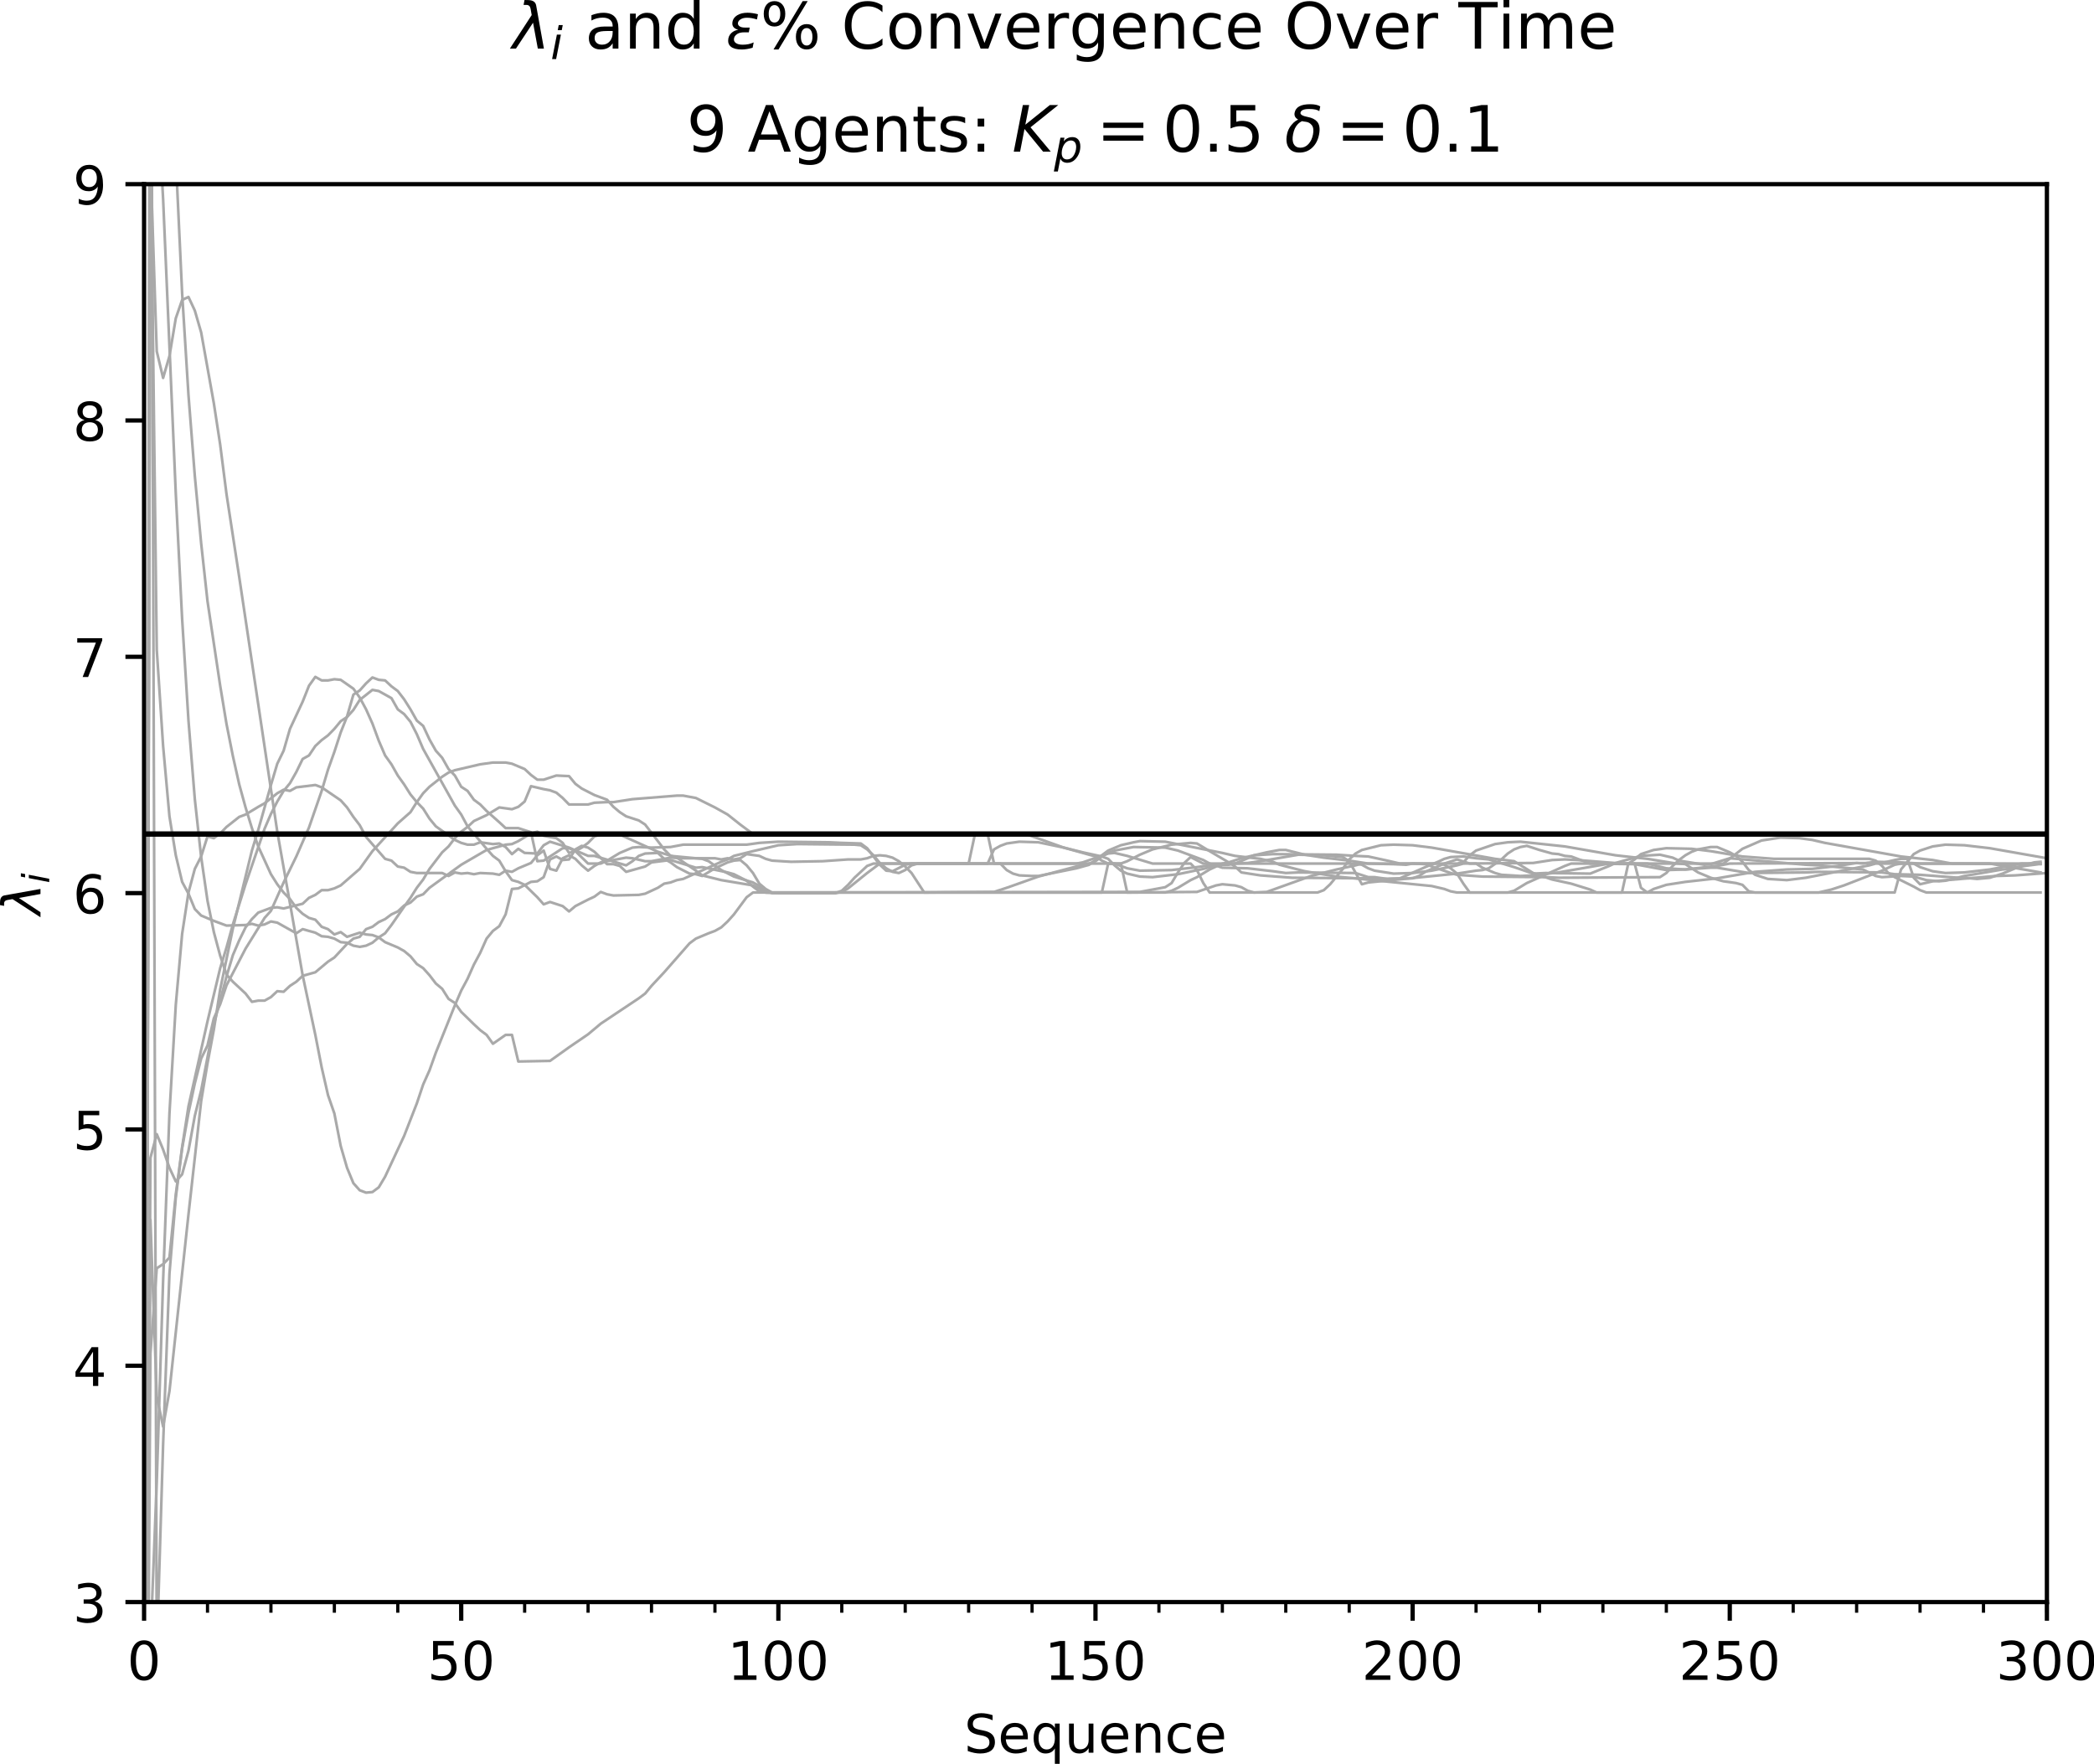 <?xml version="1.0" encoding="utf-8" standalone="no"?>
<!DOCTYPE svg PUBLIC "-//W3C//DTD SVG 1.1//EN"
  "http://www.w3.org/Graphics/SVG/1.1/DTD/svg11.dtd">
<!-- Created with matplotlib (http://matplotlib.org/) -->
<svg height="331pt" version="1.1" viewBox="0 0 393 331" width="393pt" xmlns="http://www.w3.org/2000/svg" xmlns:xlink="http://www.w3.org/1999/xlink">
 <defs>
  <style type="text/css">
*{stroke-linecap:butt;stroke-linejoin:round;}
  </style>
 </defs>
 <g id="figure_1">
  <g id="patch_1">
   <path d="M 0 331.028 
L 393.704 331.028 
L 393.704 0 
L 0 0 
z
" style="fill:#ffffff;"/>
  </g>
  <g id="axes_1">
   <g id="patch_2">
    <path d="M 27.041 300.672 
L 384.161 300.672 
L 384.161 34.56 
L 27.041 34.56 
z
" style="fill:#ffffff;"/>
   </g>
   <g id="matplotlib.axis_1">
    <g id="xtick_1">
     <g id="line2d_1">
      <defs>
       <path d="M 0 0 
L 0 3.5 
" id="m6445538b43" style="stroke:#000000;stroke-width:0.8;"/>
      </defs>
      <g>
       <use style="stroke:#000000;stroke-width:0.8;" x="27.041" xlink:href="#m6445538b43" y="300.672"/>
      </g>
     </g>
     <g id="text_1">
      <!-- 0 -->
      <defs>
       <path d="M 31.781 66.406 
Q 24.172 66.406 20.328 58.906 
Q 16.5 51.422 16.5 36.375 
Q 16.5 21.391 20.328 13.891 
Q 24.172 6.391 31.781 6.391 
Q 39.453 6.391 43.281 13.891 
Q 47.125 21.391 47.125 36.375 
Q 47.125 51.422 43.281 58.906 
Q 39.453 66.406 31.781 66.406 
z
M 31.781 74.219 
Q 44.047 74.219 50.516 64.516 
Q 56.984 54.828 56.984 36.375 
Q 56.984 17.969 50.516 8.266 
Q 44.047 -1.422 31.781 -1.422 
Q 19.531 -1.422 13.062 8.266 
Q 6.594 17.969 6.594 36.375 
Q 6.594 54.828 13.062 64.516 
Q 19.531 74.219 31.781 74.219 
z
" id="DejaVuSans-30"/>
      </defs>
      <g transform="translate(23.859 315.27)scale(0.1 -0.1)">
       <use xlink:href="#DejaVuSans-30"/>
      </g>
     </g>
    </g>
    <g id="xtick_2">
     <g id="line2d_2">
      <g>
       <use style="stroke:#000000;stroke-width:0.8;" x="86.561" xlink:href="#m6445538b43" y="300.672"/>
      </g>
     </g>
     <g id="text_2">
      <!-- 50 -->
      <defs>
       <path d="M 10.797 72.906 
L 49.516 72.906 
L 49.516 64.594 
L 19.828 64.594 
L 19.828 46.734 
Q 21.969 47.469 24.109 47.828 
Q 26.266 48.188 28.422 48.188 
Q 40.625 48.188 47.75 41.5 
Q 54.891 34.812 54.891 23.391 
Q 54.891 11.625 47.562 5.094 
Q 40.234 -1.422 26.906 -1.422 
Q 22.312 -1.422 17.547 -0.641 
Q 12.797 0.141 7.719 1.703 
L 7.719 11.625 
Q 12.109 9.234 16.797 8.062 
Q 21.484 6.891 26.703 6.891 
Q 35.156 6.891 40.078 11.328 
Q 45.016 15.766 45.016 23.391 
Q 45.016 31 40.078 35.438 
Q 35.156 39.891 26.703 39.891 
Q 22.75 39.891 18.812 39.016 
Q 14.891 38.141 10.797 36.281 
z
" id="DejaVuSans-35"/>
      </defs>
      <g transform="translate(80.198 315.27)scale(0.1 -0.1)">
       <use xlink:href="#DejaVuSans-35"/>
       <use x="63.623" xlink:href="#DejaVuSans-30"/>
      </g>
     </g>
    </g>
    <g id="xtick_3">
     <g id="line2d_3">
      <g>
       <use style="stroke:#000000;stroke-width:0.8;" x="146.081" xlink:href="#m6445538b43" y="300.672"/>
      </g>
     </g>
     <g id="text_3">
      <!-- 100 -->
      <defs>
       <path d="M 12.406 8.297 
L 28.516 8.297 
L 28.516 63.922 
L 10.984 60.406 
L 10.984 69.391 
L 28.422 72.906 
L 38.281 72.906 
L 38.281 8.297 
L 54.391 8.297 
L 54.391 0 
L 12.406 0 
z
" id="DejaVuSans-31"/>
      </defs>
      <g transform="translate(136.537 315.27)scale(0.1 -0.1)">
       <use xlink:href="#DejaVuSans-31"/>
       <use x="63.623" xlink:href="#DejaVuSans-30"/>
       <use x="127.246" xlink:href="#DejaVuSans-30"/>
      </g>
     </g>
    </g>
    <g id="xtick_4">
     <g id="line2d_4">
      <g>
       <use style="stroke:#000000;stroke-width:0.8;" x="205.601" xlink:href="#m6445538b43" y="300.672"/>
      </g>
     </g>
     <g id="text_4">
      <!-- 150 -->
      <g transform="translate(196.057 315.27)scale(0.1 -0.1)">
       <use xlink:href="#DejaVuSans-31"/>
       <use x="63.623" xlink:href="#DejaVuSans-35"/>
       <use x="127.246" xlink:href="#DejaVuSans-30"/>
      </g>
     </g>
    </g>
    <g id="xtick_5">
     <g id="line2d_5">
      <g>
       <use style="stroke:#000000;stroke-width:0.8;" x="265.121" xlink:href="#m6445538b43" y="300.672"/>
      </g>
     </g>
     <g id="text_5">
      <!-- 200 -->
      <defs>
       <path d="M 19.188 8.297 
L 53.609 8.297 
L 53.609 0 
L 7.328 0 
L 7.328 8.297 
Q 12.938 14.109 22.625 23.891 
Q 32.328 33.688 34.812 36.531 
Q 39.547 41.844 41.422 45.531 
Q 43.312 49.219 43.312 52.781 
Q 43.312 58.594 39.234 62.25 
Q 35.156 65.922 28.609 65.922 
Q 23.969 65.922 18.812 64.312 
Q 13.672 62.703 7.812 59.422 
L 7.812 69.391 
Q 13.766 71.781 18.938 73 
Q 24.125 74.219 28.422 74.219 
Q 39.75 74.219 46.484 68.547 
Q 53.219 62.891 53.219 53.422 
Q 53.219 48.922 51.531 44.891 
Q 49.859 40.875 45.406 35.406 
Q 44.188 33.984 37.641 27.219 
Q 31.109 20.453 19.188 8.297 
z
" id="DejaVuSans-32"/>
      </defs>
      <g transform="translate(255.577 315.27)scale(0.1 -0.1)">
       <use xlink:href="#DejaVuSans-32"/>
       <use x="63.623" xlink:href="#DejaVuSans-30"/>
       <use x="127.246" xlink:href="#DejaVuSans-30"/>
      </g>
     </g>
    </g>
    <g id="xtick_6">
     <g id="line2d_6">
      <g>
       <use style="stroke:#000000;stroke-width:0.8;" x="324.641" xlink:href="#m6445538b43" y="300.672"/>
      </g>
     </g>
     <g id="text_6">
      <!-- 250 -->
      <g transform="translate(315.097 315.27)scale(0.1 -0.1)">
       <use xlink:href="#DejaVuSans-32"/>
       <use x="63.623" xlink:href="#DejaVuSans-35"/>
       <use x="127.246" xlink:href="#DejaVuSans-30"/>
      </g>
     </g>
    </g>
    <g id="xtick_7">
     <g id="line2d_7">
      <g>
       <use style="stroke:#000000;stroke-width:0.8;" x="384.161" xlink:href="#m6445538b43" y="300.672"/>
      </g>
     </g>
     <g id="text_7">
      <!-- 300 -->
      <defs>
       <path d="M 40.578 39.312 
Q 47.656 37.797 51.625 33 
Q 55.609 28.219 55.609 21.188 
Q 55.609 10.406 48.188 4.484 
Q 40.766 -1.422 27.094 -1.422 
Q 22.516 -1.422 17.656 -0.516 
Q 12.797 0.391 7.625 2.203 
L 7.625 11.719 
Q 11.719 9.328 16.594 8.109 
Q 21.484 6.891 26.812 6.891 
Q 36.078 6.891 40.938 10.547 
Q 45.797 14.203 45.797 21.188 
Q 45.797 27.641 41.281 31.266 
Q 36.766 34.906 28.719 34.906 
L 20.219 34.906 
L 20.219 43.016 
L 29.109 43.016 
Q 36.375 43.016 40.234 45.922 
Q 44.094 48.828 44.094 54.297 
Q 44.094 59.906 40.109 62.906 
Q 36.141 65.922 28.719 65.922 
Q 24.656 65.922 20.016 65.031 
Q 15.375 64.156 9.812 62.312 
L 9.812 71.094 
Q 15.438 72.656 20.344 73.438 
Q 25.25 74.219 29.594 74.219 
Q 40.828 74.219 47.359 69.109 
Q 53.906 64.016 53.906 55.328 
Q 53.906 49.266 50.438 45.094 
Q 46.969 40.922 40.578 39.312 
z
" id="DejaVuSans-33"/>
      </defs>
      <g transform="translate(374.617 315.27)scale(0.1 -0.1)">
       <use xlink:href="#DejaVuSans-33"/>
       <use x="63.623" xlink:href="#DejaVuSans-30"/>
       <use x="127.246" xlink:href="#DejaVuSans-30"/>
      </g>
     </g>
    </g>
    <g id="xtick_8">
     <g id="line2d_8">
      <defs>
       <path d="M 0 0 
L 0 2 
" id="mce30f53c9e" style="stroke:#000000;stroke-width:0.6;"/>
      </defs>
      <g>
       <use style="stroke:#000000;stroke-width:0.6;" x="27.041" xlink:href="#mce30f53c9e" y="300.672"/>
      </g>
     </g>
    </g>
    <g id="xtick_9">
     <g id="line2d_9">
      <g>
       <use style="stroke:#000000;stroke-width:0.6;" x="38.945" xlink:href="#mce30f53c9e" y="300.672"/>
      </g>
     </g>
    </g>
    <g id="xtick_10">
     <g id="line2d_10">
      <g>
       <use style="stroke:#000000;stroke-width:0.6;" x="50.849" xlink:href="#mce30f53c9e" y="300.672"/>
      </g>
     </g>
    </g>
    <g id="xtick_11">
     <g id="line2d_11">
      <g>
       <use style="stroke:#000000;stroke-width:0.6;" x="62.753" xlink:href="#mce30f53c9e" y="300.672"/>
      </g>
     </g>
    </g>
    <g id="xtick_12">
     <g id="line2d_12">
      <g>
       <use style="stroke:#000000;stroke-width:0.6;" x="74.657" xlink:href="#mce30f53c9e" y="300.672"/>
      </g>
     </g>
    </g>
    <g id="xtick_13">
     <g id="line2d_13">
      <g>
       <use style="stroke:#000000;stroke-width:0.6;" x="86.561" xlink:href="#mce30f53c9e" y="300.672"/>
      </g>
     </g>
    </g>
    <g id="xtick_14">
     <g id="line2d_14">
      <g>
       <use style="stroke:#000000;stroke-width:0.6;" x="98.465" xlink:href="#mce30f53c9e" y="300.672"/>
      </g>
     </g>
    </g>
    <g id="xtick_15">
     <g id="line2d_15">
      <g>
       <use style="stroke:#000000;stroke-width:0.6;" x="110.369" xlink:href="#mce30f53c9e" y="300.672"/>
      </g>
     </g>
    </g>
    <g id="xtick_16">
     <g id="line2d_16">
      <g>
       <use style="stroke:#000000;stroke-width:0.6;" x="122.273" xlink:href="#mce30f53c9e" y="300.672"/>
      </g>
     </g>
    </g>
    <g id="xtick_17">
     <g id="line2d_17">
      <g>
       <use style="stroke:#000000;stroke-width:0.6;" x="134.177" xlink:href="#mce30f53c9e" y="300.672"/>
      </g>
     </g>
    </g>
    <g id="xtick_18">
     <g id="line2d_18">
      <g>
       <use style="stroke:#000000;stroke-width:0.6;" x="146.081" xlink:href="#mce30f53c9e" y="300.672"/>
      </g>
     </g>
    </g>
    <g id="xtick_19">
     <g id="line2d_19">
      <g>
       <use style="stroke:#000000;stroke-width:0.6;" x="157.985" xlink:href="#mce30f53c9e" y="300.672"/>
      </g>
     </g>
    </g>
    <g id="xtick_20">
     <g id="line2d_20">
      <g>
       <use style="stroke:#000000;stroke-width:0.6;" x="169.889" xlink:href="#mce30f53c9e" y="300.672"/>
      </g>
     </g>
    </g>
    <g id="xtick_21">
     <g id="line2d_21">
      <g>
       <use style="stroke:#000000;stroke-width:0.6;" x="181.793" xlink:href="#mce30f53c9e" y="300.672"/>
      </g>
     </g>
    </g>
    <g id="xtick_22">
     <g id="line2d_22">
      <g>
       <use style="stroke:#000000;stroke-width:0.6;" x="193.697" xlink:href="#mce30f53c9e" y="300.672"/>
      </g>
     </g>
    </g>
    <g id="xtick_23">
     <g id="line2d_23">
      <g>
       <use style="stroke:#000000;stroke-width:0.6;" x="205.601" xlink:href="#mce30f53c9e" y="300.672"/>
      </g>
     </g>
    </g>
    <g id="xtick_24">
     <g id="line2d_24">
      <g>
       <use style="stroke:#000000;stroke-width:0.6;" x="217.505" xlink:href="#mce30f53c9e" y="300.672"/>
      </g>
     </g>
    </g>
    <g id="xtick_25">
     <g id="line2d_25">
      <g>
       <use style="stroke:#000000;stroke-width:0.6;" x="229.409" xlink:href="#mce30f53c9e" y="300.672"/>
      </g>
     </g>
    </g>
    <g id="xtick_26">
     <g id="line2d_26">
      <g>
       <use style="stroke:#000000;stroke-width:0.6;" x="241.313" xlink:href="#mce30f53c9e" y="300.672"/>
      </g>
     </g>
    </g>
    <g id="xtick_27">
     <g id="line2d_27">
      <g>
       <use style="stroke:#000000;stroke-width:0.6;" x="253.217" xlink:href="#mce30f53c9e" y="300.672"/>
      </g>
     </g>
    </g>
    <g id="xtick_28">
     <g id="line2d_28">
      <g>
       <use style="stroke:#000000;stroke-width:0.6;" x="265.121" xlink:href="#mce30f53c9e" y="300.672"/>
      </g>
     </g>
    </g>
    <g id="xtick_29">
     <g id="line2d_29">
      <g>
       <use style="stroke:#000000;stroke-width:0.6;" x="277.025" xlink:href="#mce30f53c9e" y="300.672"/>
      </g>
     </g>
    </g>
    <g id="xtick_30">
     <g id="line2d_30">
      <g>
       <use style="stroke:#000000;stroke-width:0.6;" x="288.929" xlink:href="#mce30f53c9e" y="300.672"/>
      </g>
     </g>
    </g>
    <g id="xtick_31">
     <g id="line2d_31">
      <g>
       <use style="stroke:#000000;stroke-width:0.6;" x="300.833" xlink:href="#mce30f53c9e" y="300.672"/>
      </g>
     </g>
    </g>
    <g id="xtick_32">
     <g id="line2d_32">
      <g>
       <use style="stroke:#000000;stroke-width:0.6;" x="312.737" xlink:href="#mce30f53c9e" y="300.672"/>
      </g>
     </g>
    </g>
    <g id="xtick_33">
     <g id="line2d_33">
      <g>
       <use style="stroke:#000000;stroke-width:0.6;" x="324.641" xlink:href="#mce30f53c9e" y="300.672"/>
      </g>
     </g>
    </g>
    <g id="xtick_34">
     <g id="line2d_34">
      <g>
       <use style="stroke:#000000;stroke-width:0.6;" x="336.545" xlink:href="#mce30f53c9e" y="300.672"/>
      </g>
     </g>
    </g>
    <g id="xtick_35">
     <g id="line2d_35">
      <g>
       <use style="stroke:#000000;stroke-width:0.6;" x="348.449" xlink:href="#mce30f53c9e" y="300.672"/>
      </g>
     </g>
    </g>
    <g id="xtick_36">
     <g id="line2d_36">
      <g>
       <use style="stroke:#000000;stroke-width:0.6;" x="360.353" xlink:href="#mce30f53c9e" y="300.672"/>
      </g>
     </g>
    </g>
    <g id="xtick_37">
     <g id="line2d_37">
      <g>
       <use style="stroke:#000000;stroke-width:0.6;" x="372.257" xlink:href="#mce30f53c9e" y="300.672"/>
      </g>
     </g>
    </g>
    <g id="xtick_38">
     <g id="line2d_38">
      <g>
       <use style="stroke:#000000;stroke-width:0.6;" x="384.161" xlink:href="#mce30f53c9e" y="300.672"/>
      </g>
     </g>
    </g>
    <g id="text_8">
     <!-- Sequence -->
     <defs>
      <path d="M 53.516 70.516 
L 53.516 60.891 
Q 47.906 63.578 42.922 64.891 
Q 37.938 66.219 33.297 66.219 
Q 25.25 66.219 20.875 63.094 
Q 16.5 59.969 16.5 54.203 
Q 16.5 49.359 19.406 46.891 
Q 22.312 44.438 30.422 42.922 
L 36.375 41.703 
Q 47.406 39.594 52.656 34.297 
Q 57.906 29 57.906 20.125 
Q 57.906 9.516 50.797 4.047 
Q 43.703 -1.422 29.984 -1.422 
Q 24.812 -1.422 18.969 -0.25 
Q 13.141 0.922 6.891 3.219 
L 6.891 13.375 
Q 12.891 10.016 18.656 8.297 
Q 24.422 6.594 29.984 6.594 
Q 38.422 6.594 43.016 9.906 
Q 47.609 13.234 47.609 19.391 
Q 47.609 24.75 44.312 27.781 
Q 41.016 30.812 33.5 32.328 
L 27.484 33.5 
Q 16.453 35.688 11.516 40.375 
Q 6.594 45.062 6.594 53.422 
Q 6.594 63.094 13.406 68.656 
Q 20.219 74.219 32.172 74.219 
Q 37.312 74.219 42.625 73.281 
Q 47.953 72.359 53.516 70.516 
z
" id="DejaVuSans-53"/>
      <path d="M 56.203 29.594 
L 56.203 25.203 
L 14.891 25.203 
Q 15.484 15.922 20.484 11.062 
Q 25.484 6.203 34.422 6.203 
Q 39.594 6.203 44.453 7.469 
Q 49.312 8.734 54.109 11.281 
L 54.109 2.781 
Q 49.266 0.734 44.188 -0.344 
Q 39.109 -1.422 33.891 -1.422 
Q 20.797 -1.422 13.156 6.188 
Q 5.516 13.812 5.516 26.812 
Q 5.516 40.234 12.766 48.109 
Q 20.016 56 32.328 56 
Q 43.359 56 49.781 48.891 
Q 56.203 41.797 56.203 29.594 
z
M 47.219 32.234 
Q 47.125 39.594 43.094 43.984 
Q 39.062 48.391 32.422 48.391 
Q 24.906 48.391 20.391 44.141 
Q 15.875 39.891 15.188 32.172 
z
" id="DejaVuSans-65"/>
      <path d="M 14.797 27.297 
Q 14.797 17.391 18.875 11.75 
Q 22.953 6.109 30.078 6.109 
Q 37.203 6.109 41.297 11.75 
Q 45.406 17.391 45.406 27.297 
Q 45.406 37.203 41.297 42.844 
Q 37.203 48.484 30.078 48.484 
Q 22.953 48.484 18.875 42.844 
Q 14.797 37.203 14.797 27.297 
z
M 45.406 8.203 
Q 42.578 3.328 38.25 0.953 
Q 33.938 -1.422 27.875 -1.422 
Q 17.969 -1.422 11.734 6.484 
Q 5.516 14.406 5.516 27.297 
Q 5.516 40.188 11.734 48.094 
Q 17.969 56 27.875 56 
Q 33.938 56 38.25 53.625 
Q 42.578 51.266 45.406 46.391 
L 45.406 54.688 
L 54.391 54.688 
L 54.391 -20.797 
L 45.406 -20.797 
z
" id="DejaVuSans-71"/>
      <path d="M 8.5 21.578 
L 8.5 54.688 
L 17.484 54.688 
L 17.484 21.922 
Q 17.484 14.156 20.5 10.266 
Q 23.531 6.391 29.594 6.391 
Q 36.859 6.391 41.078 11.031 
Q 45.312 15.672 45.312 23.688 
L 45.312 54.688 
L 54.297 54.688 
L 54.297 0 
L 45.312 0 
L 45.312 8.406 
Q 42.047 3.422 37.719 1 
Q 33.406 -1.422 27.688 -1.422 
Q 18.266 -1.422 13.375 4.438 
Q 8.5 10.297 8.5 21.578 
z
M 31.109 56 
z
" id="DejaVuSans-75"/>
      <path d="M 54.891 33.016 
L 54.891 0 
L 45.906 0 
L 45.906 32.719 
Q 45.906 40.484 42.875 44.328 
Q 39.844 48.188 33.797 48.188 
Q 26.516 48.188 22.312 43.547 
Q 18.109 38.922 18.109 30.906 
L 18.109 0 
L 9.078 0 
L 9.078 54.688 
L 18.109 54.688 
L 18.109 46.188 
Q 21.344 51.125 25.703 53.562 
Q 30.078 56 35.797 56 
Q 45.219 56 50.047 50.172 
Q 54.891 44.344 54.891 33.016 
z
" id="DejaVuSans-6e"/>
      <path d="M 48.781 52.594 
L 48.781 44.188 
Q 44.969 46.297 41.141 47.344 
Q 37.312 48.391 33.406 48.391 
Q 24.656 48.391 19.812 42.844 
Q 14.984 37.312 14.984 27.297 
Q 14.984 17.281 19.812 11.734 
Q 24.656 6.203 33.406 6.203 
Q 37.312 6.203 41.141 7.25 
Q 44.969 8.297 48.781 10.406 
L 48.781 2.094 
Q 45.016 0.344 40.984 -0.531 
Q 36.969 -1.422 32.422 -1.422 
Q 20.062 -1.422 12.781 6.344 
Q 5.516 14.109 5.516 27.297 
Q 5.516 40.672 12.859 48.328 
Q 20.219 56 33.016 56 
Q 37.156 56 41.109 55.141 
Q 45.062 54.297 48.781 52.594 
z
" id="DejaVuSans-63"/>
     </defs>
     <g transform="translate(180.936 328.949)scale(0.1 -0.1)">
      <use xlink:href="#DejaVuSans-53"/>
      <use x="63.477" xlink:href="#DejaVuSans-65"/>
      <use x="125" xlink:href="#DejaVuSans-71"/>
      <use x="188.477" xlink:href="#DejaVuSans-75"/>
      <use x="251.855" xlink:href="#DejaVuSans-65"/>
      <use x="313.379" xlink:href="#DejaVuSans-6e"/>
      <use x="376.758" xlink:href="#DejaVuSans-63"/>
      <use x="431.738" xlink:href="#DejaVuSans-65"/>
     </g>
    </g>
   </g>
   <g id="matplotlib.axis_2">
    <g id="ytick_1">
     <g id="line2d_39">
      <defs>
       <path d="M 0 0 
L -3.5 0 
" id="m9a70750294" style="stroke:#000000;stroke-width:0.8;"/>
      </defs>
      <g>
       <use style="stroke:#000000;stroke-width:0.8;" x="27.041" xlink:href="#m9a70750294" y="300.672"/>
      </g>
     </g>
     <g id="text_9">
      <!-- 3 -->
      <g transform="translate(13.678 304.471)scale(0.1 -0.1)">
       <use xlink:href="#DejaVuSans-33"/>
      </g>
     </g>
    </g>
    <g id="ytick_2">
     <g id="line2d_40">
      <g>
       <use style="stroke:#000000;stroke-width:0.8;" x="27.041" xlink:href="#m9a70750294" y="256.32"/>
      </g>
     </g>
     <g id="text_10">
      <!-- 4 -->
      <defs>
       <path d="M 37.797 64.312 
L 12.891 25.391 
L 37.797 25.391 
z
M 35.203 72.906 
L 47.609 72.906 
L 47.609 25.391 
L 58.016 25.391 
L 58.016 17.188 
L 47.609 17.188 
L 47.609 0 
L 37.797 0 
L 37.797 17.188 
L 4.891 17.188 
L 4.891 26.703 
z
" id="DejaVuSans-34"/>
      </defs>
      <g transform="translate(13.678 260.119)scale(0.1 -0.1)">
       <use xlink:href="#DejaVuSans-34"/>
      </g>
     </g>
    </g>
    <g id="ytick_3">
     <g id="line2d_41">
      <g>
       <use style="stroke:#000000;stroke-width:0.8;" x="27.041" xlink:href="#m9a70750294" y="211.968"/>
      </g>
     </g>
     <g id="text_11">
      <!-- 5 -->
      <g transform="translate(13.678 215.767)scale(0.1 -0.1)">
       <use xlink:href="#DejaVuSans-35"/>
      </g>
     </g>
    </g>
    <g id="ytick_4">
     <g id="line2d_42">
      <g>
       <use style="stroke:#000000;stroke-width:0.8;" x="27.041" xlink:href="#m9a70750294" y="167.616"/>
      </g>
     </g>
     <g id="text_12">
      <!-- 6 -->
      <defs>
       <path d="M 33.016 40.375 
Q 26.375 40.375 22.484 35.828 
Q 18.609 31.297 18.609 23.391 
Q 18.609 15.531 22.484 10.953 
Q 26.375 6.391 33.016 6.391 
Q 39.656 6.391 43.531 10.953 
Q 47.406 15.531 47.406 23.391 
Q 47.406 31.297 43.531 35.828 
Q 39.656 40.375 33.016 40.375 
z
M 52.594 71.297 
L 52.594 62.312 
Q 48.875 64.062 45.094 64.984 
Q 41.312 65.922 37.594 65.922 
Q 27.828 65.922 22.672 59.328 
Q 17.531 52.734 16.797 39.406 
Q 19.672 43.656 24.016 45.922 
Q 28.375 48.188 33.594 48.188 
Q 44.578 48.188 50.953 41.516 
Q 57.328 34.859 57.328 23.391 
Q 57.328 12.156 50.688 5.359 
Q 44.047 -1.422 33.016 -1.422 
Q 20.359 -1.422 13.672 8.266 
Q 6.984 17.969 6.984 36.375 
Q 6.984 53.656 15.188 63.938 
Q 23.391 74.219 37.203 74.219 
Q 40.922 74.219 44.703 73.484 
Q 48.484 72.75 52.594 71.297 
z
" id="DejaVuSans-36"/>
      </defs>
      <g transform="translate(13.678 171.415)scale(0.1 -0.1)">
       <use xlink:href="#DejaVuSans-36"/>
      </g>
     </g>
    </g>
    <g id="ytick_5">
     <g id="line2d_43">
      <g>
       <use style="stroke:#000000;stroke-width:0.8;" x="27.041" xlink:href="#m9a70750294" y="123.264"/>
      </g>
     </g>
     <g id="text_13">
      <!-- 7 -->
      <defs>
       <path d="M 8.203 72.906 
L 55.078 72.906 
L 55.078 68.703 
L 28.609 0 
L 18.312 0 
L 43.219 64.594 
L 8.203 64.594 
z
" id="DejaVuSans-37"/>
      </defs>
      <g transform="translate(13.678 127.063)scale(0.1 -0.1)">
       <use xlink:href="#DejaVuSans-37"/>
      </g>
     </g>
    </g>
    <g id="ytick_6">
     <g id="line2d_44">
      <g>
       <use style="stroke:#000000;stroke-width:0.8;" x="27.041" xlink:href="#m9a70750294" y="78.912"/>
      </g>
     </g>
     <g id="text_14">
      <!-- 8 -->
      <defs>
       <path d="M 31.781 34.625 
Q 24.75 34.625 20.719 30.859 
Q 16.703 27.094 16.703 20.516 
Q 16.703 13.922 20.719 10.156 
Q 24.75 6.391 31.781 6.391 
Q 38.812 6.391 42.859 10.172 
Q 46.922 13.969 46.922 20.516 
Q 46.922 27.094 42.891 30.859 
Q 38.875 34.625 31.781 34.625 
z
M 21.922 38.812 
Q 15.578 40.375 12.031 44.719 
Q 8.5 49.078 8.5 55.328 
Q 8.5 64.062 14.719 69.141 
Q 20.953 74.219 31.781 74.219 
Q 42.672 74.219 48.875 69.141 
Q 55.078 64.062 55.078 55.328 
Q 55.078 49.078 51.531 44.719 
Q 48 40.375 41.703 38.812 
Q 48.828 37.156 52.797 32.312 
Q 56.781 27.484 56.781 20.516 
Q 56.781 9.906 50.312 4.234 
Q 43.844 -1.422 31.781 -1.422 
Q 19.734 -1.422 13.25 4.234 
Q 6.781 9.906 6.781 20.516 
Q 6.781 27.484 10.781 32.312 
Q 14.797 37.156 21.922 38.812 
z
M 18.312 54.391 
Q 18.312 48.734 21.844 45.562 
Q 25.391 42.391 31.781 42.391 
Q 38.141 42.391 41.719 45.562 
Q 45.312 48.734 45.312 54.391 
Q 45.312 60.062 41.719 63.234 
Q 38.141 66.406 31.781 66.406 
Q 25.391 66.406 21.844 63.234 
Q 18.312 60.062 18.312 54.391 
z
" id="DejaVuSans-38"/>
      </defs>
      <g transform="translate(13.678 82.711)scale(0.1 -0.1)">
       <use xlink:href="#DejaVuSans-38"/>
      </g>
     </g>
    </g>
    <g id="ytick_7">
     <g id="line2d_45">
      <g>
       <use style="stroke:#000000;stroke-width:0.8;" x="27.041" xlink:href="#m9a70750294" y="34.56"/>
      </g>
     </g>
     <g id="text_15">
      <!-- 9 -->
      <defs>
       <path d="M 10.984 1.516 
L 10.984 10.5 
Q 14.703 8.734 18.5 7.812 
Q 22.312 6.891 25.984 6.891 
Q 35.75 6.891 40.891 13.453 
Q 46.047 20.016 46.781 33.406 
Q 43.953 29.203 39.594 26.953 
Q 35.25 24.703 29.984 24.703 
Q 19.047 24.703 12.672 31.312 
Q 6.297 37.938 6.297 49.422 
Q 6.297 60.641 12.938 67.422 
Q 19.578 74.219 30.609 74.219 
Q 43.266 74.219 49.922 64.516 
Q 56.594 54.828 56.594 36.375 
Q 56.594 19.141 48.406 8.859 
Q 40.234 -1.422 26.422 -1.422 
Q 22.703 -1.422 18.891 -0.688 
Q 15.094 0.047 10.984 1.516 
z
M 30.609 32.422 
Q 37.25 32.422 41.125 36.953 
Q 45.016 41.5 45.016 49.422 
Q 45.016 57.281 41.125 61.844 
Q 37.25 66.406 30.609 66.406 
Q 23.969 66.406 20.094 61.844 
Q 16.219 57.281 16.219 49.422 
Q 16.219 41.5 20.094 36.953 
Q 23.969 32.422 30.609 32.422 
z
" id="DejaVuSans-39"/>
      </defs>
      <g transform="translate(13.678 38.359)scale(0.1 -0.1)">
       <use xlink:href="#DejaVuSans-39"/>
      </g>
     </g>
    </g>
    <g id="text_16">
     <!-- $\lambda_i$ -->
     <defs>
      <path d="M 36.719 67.438 
L 48.828 0 
L 39.312 0 
L 31.844 40.438 
L 5.125 0 
L -4.391 0 
L 29.734 52.438 
L 28.031 62.109 
Q 26.953 68.266 21.734 68.266 
L 17.047 68.266 
L 18.5 75.984 
L 24.219 75.875 
Q 35.203 75.734 36.719 67.438 
z
" id="DejaVuSans-Oblique-3bb"/>
      <path d="M 18.312 75.984 
L 27.297 75.984 
L 25.094 64.594 
L 16.109 64.594 
z
M 14.203 54.688 
L 23.188 54.688 
L 12.5 0 
L 3.516 0 
z
" id="DejaVuSans-Oblique-69"/>
     </defs>
     <g transform="translate(7.598 171.716)rotate(-90)scale(0.1 -0.1)">
      <use transform="translate(0 0.016)" xlink:href="#DejaVuSans-Oblique-3bb"/>
      <use transform="translate(59.18 -16.391)scale(0.7)" xlink:href="#DejaVuSans-Oblique-69"/>
     </g>
    </g>
   </g>
   <g id="line2d_46">
    <path clip-path="url(#p3566ba03c0)" d="M 27.29 332.028 
L 28.107 -1 
M 28.397 -1 
L 29.421 310.429 
L 30.612 271.067 
L 31.802 239.023 
L 32.993 224.719 
L 34.183 215.516 
L 35.373 208.863 
L 36.564 203.319 
L 37.754 198.662 
L 38.945 196.223 
L 40.135 191.123 
L 41.325 188.461 
L 42.516 184.913 
L 46.087 178.039 
L 49.658 172.273 
L 50.849 170.942 
L 53.229 165.62 
L 55.61 160.741 
L 57.991 155.308 
L 60.372 148.434 
L 61.562 144.442 
L 62.753 141.116 
L 63.943 137.457 
L 65.133 134.463 
L 66.324 130.36 
L 67.514 129.584 
L 68.705 128.254 
L 69.895 127.145 
L 71.085 127.588 
L 72.276 127.699 
L 73.466 128.808 
L 74.657 129.695 
L 75.847 131.247 
L 77.037 133.132 
L 78.228 135.239 
L 79.418 136.237 
L 80.609 138.787 
L 81.799 140.894 
L 82.989 142.224 
L 84.18 144.331 
L 85.37 145.551 
L 86.561 147.658 
L 87.751 148.434 
L 88.941 150.097 
L 90.132 150.984 
L 91.322 152.204 
L 93.703 154.31 
L 94.893 155.419 
L 97.274 155.419 
L 99.655 156.195 
L 100.845 161.628 
L 102.036 161.518 
L 105.607 159.189 
L 106.797 159.189 
L 107.988 159.744 
L 110.369 162.072 
L 112.749 162.072 
L 113.94 161.518 
L 116.321 160.076 
L 118.701 159.078 
L 119.892 158.967 
L 122.273 159.078 
L 125.844 158.967 
L 128.225 158.524 
L 140.129 158.524 
L 142.509 158.191 
L 146.081 157.969 
L 155.604 158.08 
L 157.985 158.191 
L 161.556 158.302 
L 162.746 159.189 
L 165.127 162.294 
L 166.317 163.403 
L 167.508 163.513 
L 169.889 162.294 
L 171.079 162.072 
L 181.793 162.072 
L 182.983 156.528 
L 192.506 156.528 
L 199.649 159.078 
L 203.22 159.965 
L 206.791 160.741 
L 207.981 161.185 
L 209.172 162.405 
L 210.362 163.403 
L 211.553 163.957 
L 213.933 164.511 
L 216.314 164.622 
L 221.076 164.068 
L 225.837 163.07 
L 229.409 162.183 
L 231.789 162.072 
L 234.17 161.961 
L 236.551 161.628 
L 243.693 160.409 
L 248.455 160.52 
L 252.026 160.852 
L 253.217 161.628 
L 255.597 165.953 
L 256.788 165.62 
L 273.453 163.957 
L 277.025 163.403 
L 278.215 163.292 
L 279.405 162.959 
L 281.786 161.296 
L 282.977 160.187 
L 284.167 159.411 
L 285.357 158.967 
L 286.548 158.746 
L 288.929 159.522 
L 291.309 160.187 
L 292.5 160.298 
L 293.69 160.631 
L 294.881 160.741 
L 298.452 162.072 
L 306.785 162.183 
L 312.737 163.292 
L 316.308 163.181 
L 321.069 162.848 
L 322.26 162.848 
L 328.212 163.846 
L 338.925 163.735 
L 341.306 163.624 
L 353.21 163.735 
L 355.591 164.068 
L 360.353 164.179 
L 367.495 164.733 
L 369.876 164.844 
L 371.066 164.955 
L 373.447 164.733 
L 375.828 163.957 
L 378.209 162.959 
L 380.589 162.183 
L 381.78 161.85 
L 382.97 161.739 
L 382.97 161.739 
" style="fill:none;stroke:#a9a9a9;stroke-linecap:square;stroke-width:0.5;"/>
   </g>
   <g id="line2d_47">
    <path clip-path="url(#p3566ba03c0)" d="M 27.6 332.028 
L 28.231 217.29 
L 29.421 212.855 
L 30.612 215.738 
L 31.802 219.175 
L 32.993 221.725 
L 34.183 220.395 
L 35.373 215.96 
L 36.564 209.418 
L 37.754 204.65 
L 40.135 192.231 
L 42.516 183.25 
L 43.706 179.258 
L 44.897 176.486 
L 46.087 174.047 
L 47.277 172.495 
L 48.468 171.275 
L 50.849 170.388 
L 52.039 170.277 
L 53.229 170.499 
L 56.801 169.612 
L 57.991 168.503 
L 59.181 167.949 
L 60.372 167.062 
L 61.562 167.062 
L 62.753 166.729 
L 63.943 166.175 
L 67.514 163.07 
L 69.895 159.744 
L 74.657 154.532 
L 77.037 152.425 
L 78.228 150.54 
L 79.418 148.877 
L 80.609 147.658 
L 82.989 145.773 
L 84.18 144.996 
L 85.37 144.553 
L 87.751 143.999 
L 90.132 143.444 
L 92.513 143.112 
L 94.893 143.112 
L 96.084 143.333 
L 98.465 144.331 
L 99.655 145.44 
L 100.845 146.327 
L 102.036 146.327 
L 104.417 145.551 
L 106.797 145.662 
L 107.988 147.103 
L 109.178 147.99 
L 111.559 149.21 
L 113.94 150.097 
L 115.13 151.428 
L 116.321 152.425 
L 117.511 153.202 
L 119.892 153.978 
L 121.082 154.754 
L 124.653 159.411 
L 125.844 160.631 
L 131.796 161.185 
L 132.986 161.628 
L 135.367 163.292 
L 137.748 164.511 
L 141.319 165.62 
L 142.509 166.285 
L 143.7 167.172 
L 144.89 167.616 
L 156.794 167.616 
L 157.985 167.394 
L 159.175 166.729 
L 162.746 163.846 
L 165.127 162.072 
L 210.362 162.072 
L 211.553 167.505 
L 224.647 167.394 
L 228.218 166.175 
L 229.409 165.953 
L 231.789 166.175 
L 232.98 166.507 
L 234.17 167.172 
L 235.361 167.505 
L 237.741 167.394 
L 246.074 164.4 
L 250.836 163.181 
L 254.407 162.405 
L 255.597 162.072 
L 273.453 162.072 
L 274.644 161.85 
L 275.834 160.52 
L 277.025 159.633 
L 280.596 158.413 
L 282.977 158.08 
L 285.357 157.969 
L 293.69 158.856 
L 303.213 160.52 
L 309.165 161.185 
L 313.927 161.961 
L 316.308 162.183 
L 318.689 163.735 
L 321.069 164.733 
L 323.45 165.398 
L 325.831 165.731 
L 327.021 166.064 
L 328.212 167.283 
L 329.402 167.505 
L 355.591 167.505 
L 356.781 163.181 
L 359.162 160.298 
L 360.353 159.633 
L 362.733 158.856 
L 365.114 158.524 
L 368.685 158.635 
L 373.447 159.189 
L 384.161 161.074 
L 384.161 161.074 
" style="fill:none;stroke:#a9a9a9;stroke-linecap:square;stroke-width:0.5;"/>
   </g>
   <g id="line2d_48">
    <path clip-path="url(#p3566ba03c0)" d="M 27.632 332.028 
L 28.231 228.933 
L 29.421 262.086 
L 30.612 267.741 
L 31.802 261.088 
L 35.373 227.935 
L 37.754 206.646 
L 38.945 199.549 
L 40.135 193.229 
L 41.325 185.689 
L 43.706 174.269 
L 47.277 159.633 
L 48.468 155.752 
L 50.849 147.325 
L 52.039 143.333 
L 53.229 140.894 
L 54.42 136.791 
L 56.801 131.691 
L 57.991 128.697 
L 59.181 127.034 
L 60.372 127.699 
L 61.562 127.699 
L 62.753 127.477 
L 63.943 127.588 
L 66.324 129.252 
L 67.514 130.915 
L 68.705 133.132 
L 69.895 135.793 
L 71.085 139.009 
L 72.276 141.781 
L 73.466 143.444 
L 74.657 145.551 
L 75.847 147.214 
L 77.037 149.099 
L 78.228 150.54 
L 79.418 151.76 
L 80.609 153.645 
L 81.799 155.087 
L 85.37 157.637 
L 86.561 158.191 
L 87.751 158.524 
L 88.941 158.524 
L 90.132 158.08 
L 92.513 158.413 
L 93.703 158.302 
L 94.893 158.967 
L 96.084 160.298 
L 97.274 159.3 
L 98.465 160.076 
L 100.845 160.187 
L 102.036 158.635 
L 103.226 157.969 
L 106.797 159.078 
L 110.369 160.631 
L 111.559 160.631 
L 117.511 162.405 
L 118.701 161.628 
L 119.892 160.631 
L 121.082 160.187 
L 123.463 160.076 
L 124.653 161.185 
L 125.844 161.85 
L 127.034 162.737 
L 129.415 163.957 
L 130.605 164.068 
L 131.796 164.4 
L 134.177 162.959 
L 136.557 161.85 
L 137.748 161.518 
L 138.938 161.407 
L 140.129 162.405 
L 141.319 163.846 
L 142.509 165.842 
L 143.7 166.84 
L 144.89 167.505 
L 206.791 167.505 
L 207.981 162.072 
L 210.362 162.072 
L 211.553 161.628 
L 213.933 160.409 
L 216.314 159.411 
L 219.885 158.524 
L 223.457 158.191 
L 224.647 158.302 
L 227.028 159.744 
L 230.599 161.85 
L 231.789 162.626 
L 232.98 163.735 
L 236.551 164.29 
L 242.503 164.733 
L 256.788 164.844 
L 259.169 164.955 
L 265.121 164.844 
L 266.311 164.4 
L 267.501 163.624 
L 271.073 162.072 
L 273.453 161.296 
L 275.834 162.072 
L 277.025 162.072 
L 278.215 162.848 
L 280.596 163.846 
L 281.786 164.179 
L 285.357 164.4 
L 287.738 164.29 
L 292.5 163.735 
L 302.023 162.072 
L 309.165 162.072 
L 312.737 162.959 
L 316.308 163.181 
L 322.26 162.516 
L 324.641 162.072 
L 353.21 161.961 
L 355.591 161.407 
L 356.781 161.185 
L 357.972 161.185 
L 359.162 164.733 
L 360.353 165.953 
L 362.733 165.398 
L 374.637 164.4 
L 378.209 164.29 
L 384.161 163.846 
L 384.161 163.846 
" style="fill:none;stroke:#a9a9a9;stroke-linecap:square;stroke-width:0.5;"/>
   </g>
   <g id="line2d_49">
    <path clip-path="url(#p3566ba03c0)" d="M 28.009 332.028 
L 28.231 308.655 
L 29.421 278.052 
L 30.612 240.353 
L 31.802 208.974 
L 32.993 188.572 
L 34.183 175.267 
L 35.373 167.505 
L 36.564 163.07 
L 37.754 160.741 
L 38.945 156.972 
L 40.135 157.304 
L 41.325 156.417 
L 42.516 155.197 
L 44.897 153.312 
L 46.087 152.869 
L 48.468 151.428 
L 49.658 150.762 
L 52.039 148.877 
L 53.229 148.212 
L 54.42 148.434 
L 55.61 147.768 
L 59.181 147.325 
L 60.372 147.768 
L 63.943 150.208 
L 65.133 151.538 
L 66.324 153.312 
L 67.514 154.865 
L 68.705 157.082 
L 72.276 161.185 
L 73.466 161.518 
L 74.657 162.626 
L 75.847 162.848 
L 77.037 163.624 
L 78.228 163.846 
L 82.989 163.846 
L 84.18 164.4 
L 85.37 163.735 
L 86.561 163.957 
L 87.751 163.846 
L 88.941 164.068 
L 90.132 163.846 
L 92.513 163.957 
L 93.703 164.179 
L 94.893 163.403 
L 96.084 163.624 
L 97.274 162.959 
L 99.655 161.961 
L 100.845 160.52 
L 102.036 159.633 
L 103.226 163.07 
L 104.417 163.403 
L 105.607 161.074 
L 106.797 160.52 
L 107.988 161.185 
L 109.178 162.405 
L 110.369 163.403 
L 111.559 162.516 
L 112.749 161.85 
L 117.511 160.963 
L 118.701 161.074 
L 121.082 161.628 
L 122.273 161.628 
L 125.844 160.963 
L 128.225 161.074 
L 134.177 161.074 
L 135.367 161.296 
L 136.557 161.074 
L 137.748 161.296 
L 138.938 161.074 
L 140.129 160.298 
L 142.509 160.631 
L 143.7 161.185 
L 144.89 161.518 
L 148.461 161.739 
L 154.413 161.628 
L 159.175 161.296 
L 161.556 161.296 
L 162.746 161.074 
L 163.937 160.631 
L 165.127 160.52 
L 166.317 160.631 
L 167.508 160.963 
L 168.698 161.628 
L 169.889 162.626 
L 171.079 163.846 
L 173.46 167.505 
L 186.554 167.394 
L 188.935 166.618 
L 194.887 164.511 
L 203.22 162.294 
L 204.41 162.072 
L 205.601 161.628 
L 206.791 160.741 
L 207.981 160.076 
L 209.172 159.633 
L 212.743 158.967 
L 218.695 159.078 
L 221.076 159.633 
L 225.837 161.407 
L 227.028 162.072 
L 229.409 162.848 
L 234.17 162.959 
L 238.932 163.513 
L 241.313 163.846 
L 243.693 163.735 
L 254.407 163.846 
L 256.788 164.622 
L 257.978 164.622 
L 260.359 164.955 
L 262.74 164.844 
L 267.501 162.737 
L 269.882 161.739 
L 271.073 161.185 
L 272.263 160.852 
L 274.644 160.741 
L 277.025 161.074 
L 279.405 161.296 
L 284.167 162.737 
L 287.738 163.957 
L 290.119 163.846 
L 298.452 163.957 
L 302.023 162.516 
L 303.213 161.961 
L 307.975 160.631 
L 311.546 160.409 
L 313.927 160.963 
L 315.117 161.518 
L 319.879 162.294 
L 321.069 162.183 
L 324.641 161.074 
L 338.925 162.294 
L 341.306 162.405 
L 349.639 163.181 
L 352.02 164.4 
L 353.21 164.622 
L 356.781 164.4 
L 359.162 164.511 
L 361.543 165.177 
L 363.924 165.398 
L 365.114 165.288 
L 368.685 164.4 
L 375.828 163.181 
L 377.018 163.07 
L 378.209 162.737 
L 381.78 162.294 
L 382.97 162.072 
L 382.97 162.072 
" style="fill:none;stroke:#a9a9a9;stroke-linecap:square;stroke-width:0.5;"/>
   </g>
   <g id="line2d_50">
    <path clip-path="url(#p3566ba03c0)" d="M 27.714 332.028 
L 28.231 253.992 
L 29.421 238.025 
L 30.612 237.249 
L 31.802 236.029 
L 32.993 224.165 
L 34.183 215.294 
L 35.373 207.644 
L 38.945 191.677 
L 41.325 181.698 
L 42.516 177.817 
L 43.706 173.493 
L 46.087 165.953 
L 49.658 155.53 
L 50.849 152.758 
L 52.039 150.43 
L 53.229 148.434 
L 54.42 146.992 
L 55.61 144.886 
L 56.801 142.446 
L 57.991 141.781 
L 59.181 140.007 
L 60.372 138.898 
L 61.562 138.011 
L 62.753 136.791 
L 63.943 135.35 
L 65.133 134.574 
L 66.324 133.243 
L 67.514 131.358 
L 69.895 129.473 
L 71.085 129.695 
L 73.466 131.026 
L 74.657 133.132 
L 75.847 134.019 
L 77.037 135.461 
L 78.228 137.789 
L 79.418 140.561 
L 85.37 151.206 
L 86.561 152.869 
L 87.751 155.087 
L 91.322 159.3 
L 92.513 160.631 
L 93.703 161.518 
L 94.893 163.513 
L 96.084 165.177 
L 97.274 165.509 
L 98.465 166.064 
L 100.845 168.392 
L 102.036 169.723 
L 103.226 169.279 
L 105.607 170.055 
L 106.797 171.053 
L 107.988 170.055 
L 110.369 168.836 
L 111.559 168.281 
L 112.749 167.394 
L 113.94 167.838 
L 115.13 168.06 
L 119.892 167.949 
L 121.082 167.727 
L 123.463 166.618 
L 124.653 165.842 
L 125.844 165.62 
L 127.034 165.177 
L 128.225 164.955 
L 135.367 161.739 
L 136.557 161.296 
L 137.748 160.631 
L 141.319 159.744 
L 143.7 159.189 
L 146.081 158.635 
L 149.652 158.413 
L 160.365 158.524 
L 161.556 158.635 
L 162.746 159.411 
L 163.937 160.52 
L 165.127 161.961 
L 166.317 162.959 
L 167.508 163.624 
L 168.698 163.846 
L 169.889 163.292 
L 171.079 162.405 
L 172.269 162.072 
L 185.364 162.072 
L 186.554 159.411 
L 187.745 158.746 
L 188.935 158.302 
L 191.316 157.969 
L 194.887 158.08 
L 199.649 159.078 
L 205.601 160.741 
L 206.791 161.518 
L 207.981 162.072 
L 209.172 162.072 
L 211.553 162.959 
L 213.933 163.403 
L 219.885 163.292 
L 224.647 162.737 
L 227.028 162.405 
L 229.409 162.294 
L 230.599 162.294 
L 231.789 162.072 
L 234.17 161.074 
L 235.361 160.52 
L 237.741 159.965 
L 240.122 159.522 
L 241.313 159.522 
L 244.884 160.409 
L 248.455 160.963 
L 253.217 161.518 
L 256.788 162.072 
L 261.549 162.183 
L 263.93 162.294 
L 265.121 162.072 
L 267.501 162.183 
L 272.263 163.846 
L 273.453 164.179 
L 278.215 164.511 
L 290.119 164.622 
L 292.5 164.733 
L 311.546 164.622 
L 312.737 163.846 
L 313.927 162.516 
L 315.117 161.407 
L 316.308 160.52 
L 317.498 159.854 
L 318.689 159.411 
L 321.069 158.967 
L 322.26 158.967 
L 324.641 159.965 
L 325.831 160.631 
L 327.021 161.739 
L 328.212 163.292 
L 329.402 164.179 
L 331.783 164.955 
L 335.354 165.177 
L 338.925 164.733 
L 350.829 162.405 
L 352.02 162.072 
L 359.162 162.072 
L 360.353 162.737 
L 362.733 163.513 
L 365.114 163.846 
L 368.685 163.735 
L 373.447 163.181 
L 379.399 162.072 
L 382.97 162.072 
L 382.97 162.072 
" style="fill:none;stroke:#a9a9a9;stroke-linecap:square;stroke-width:0.5;"/>
   </g>
   <g id="line2d_51">
    <path clip-path="url(#p3566ba03c0)" d="M 27.341 332.028 
L 28.231 30.236 
L 29.421 65.939 
L 30.612 70.929 
L 31.802 66.826 
L 32.993 59.73 
L 34.183 56.292 
L 35.373 55.738 
L 36.564 58.288 
L 37.754 62.391 
L 40.135 75.696 
L 41.325 83.458 
L 42.516 92.772 
L 44.897 108.295 
L 52.039 156.084 
L 55.61 176.265 
L 56.801 183.028 
L 59.181 194.227 
L 60.372 200.326 
L 61.562 205.537 
L 62.753 208.974 
L 63.943 215.073 
L 65.133 219.175 
L 66.324 222.058 
L 67.514 223.389 
L 68.705 223.832 
L 69.895 223.721 
L 71.085 222.834 
L 72.276 220.838 
L 74.657 215.738 
L 75.847 213.188 
L 78.228 207.089 
L 79.418 203.541 
L 80.609 200.88 
L 81.799 197.554 
L 85.37 188.683 
L 86.561 185.911 
L 87.751 183.694 
L 88.941 181.032 
L 90.132 178.815 
L 91.322 176.154 
L 92.513 174.712 
L 93.703 173.825 
L 94.893 171.608 
L 96.084 166.84 
L 97.274 166.729 
L 99.655 165.509 
L 100.845 165.398 
L 102.036 164.622 
L 103.226 161.296 
L 104.417 160.741 
L 105.607 161.407 
L 106.797 161.296 
L 107.988 159.411 
L 109.178 158.746 
L 110.369 159.078 
L 111.559 159.854 
L 113.94 162.183 
L 115.13 162.183 
L 116.321 162.516 
L 117.511 163.624 
L 121.082 162.626 
L 122.273 161.85 
L 125.844 161.407 
L 130.605 162.848 
L 131.796 162.737 
L 136.557 163.735 
L 137.748 164.068 
L 140.129 165.288 
L 141.319 166.396 
L 142.509 167.283 
L 143.7 167.505 
L 213.933 167.394 
L 218.695 166.507 
L 219.885 165.731 
L 221.076 163.735 
L 222.266 161.961 
L 223.457 160.852 
L 225.837 162.072 
L 254.407 162.072 
L 255.597 162.294 
L 256.788 162.959 
L 257.978 163.403 
L 261.549 163.957 
L 265.121 163.846 
L 268.692 163.403 
L 273.453 162.405 
L 274.644 162.072 
L 287.738 161.961 
L 291.309 161.407 
L 293.69 161.296 
L 296.071 161.407 
L 304.404 162.072 
L 306.785 162.072 
L 307.975 166.618 
L 309.165 167.505 
L 310.356 166.84 
L 312.737 166.064 
L 316.308 165.509 
L 322.26 164.844 
L 329.402 163.624 
L 335.354 163.181 
L 340.116 163.07 
L 344.877 162.516 
L 348.449 161.961 
L 349.639 162.072 
L 352.02 161.739 
L 356.781 161.85 
L 360.353 162.072 
L 373.447 162.072 
L 382.97 163.735 
L 382.97 163.735 
" style="fill:none;stroke:#a9a9a9;stroke-linecap:square;stroke-width:0.5;"/>
   </g>
   <g id="line2d_52">
    <path clip-path="url(#p3566ba03c0)" d="M 27.345 332.028 
L 28.231 35.891 
L 29.421 15.821 
L 30.612 37.332 
L 32.993 92.661 
L 34.183 116.168 
L 35.373 135.239 
L 36.564 149.986 
L 37.754 160.852 
L 38.945 169.057 
L 40.135 174.934 
L 41.325 179.369 
L 42.516 182.917 
L 43.706 184.248 
L 46.087 186.466 
L 47.277 188.018 
L 48.468 187.796 
L 49.658 187.796 
L 50.849 187.131 
L 52.039 186.022 
L 53.229 186.133 
L 54.42 185.024 
L 55.61 184.248 
L 56.801 183.139 
L 59.181 182.474 
L 61.562 180.478 
L 62.753 179.702 
L 65.133 177.152 
L 66.324 176.154 
L 67.514 175.821 
L 68.705 174.38 
L 69.895 173.936 
L 71.085 173.049 
L 72.276 172.495 
L 73.466 171.608 
L 74.657 171.053 
L 75.847 169.944 
L 77.037 169.39 
L 78.228 168.281 
L 79.418 167.838 
L 80.609 166.618 
L 86.561 162.294 
L 91.322 159.522 
L 94.893 158.524 
L 96.084 158.413 
L 97.274 157.859 
L 99.655 156.417 
L 100.845 156.084 
L 102.036 156.861 
L 104.417 157.304 
L 105.607 158.191 
L 106.797 160.076 
L 107.988 159.744 
L 109.178 159.078 
L 110.369 158.191 
L 111.559 156.972 
L 112.749 156.639 
L 116.321 156.639 
L 123.463 159.854 
L 127.034 160.963 
L 130.605 163.403 
L 131.796 164.29 
L 135.367 165.177 
L 141.319 166.175 
L 142.509 166.729 
L 143.7 167.505 
L 146.081 167.616 
L 156.794 167.616 
L 157.985 167.172 
L 159.175 166.064 
L 160.365 164.733 
L 162.746 162.516 
L 163.937 162.072 
L 202.029 162.072 
L 203.22 161.85 
L 207.981 160.187 
L 209.172 160.076 
L 211.553 160.631 
L 216.314 162.072 
L 223.457 162.072 
L 224.647 163.292 
L 225.837 165.731 
L 227.028 167.505 
L 247.265 167.505 
L 248.455 167.062 
L 249.645 165.953 
L 252.026 163.07 
L 253.217 161.296 
L 254.407 160.187 
L 255.597 159.522 
L 259.169 158.635 
L 261.549 158.524 
L 265.121 158.635 
L 268.692 159.078 
L 280.596 161.185 
L 284.167 161.628 
L 287.738 163.846 
L 291.309 165.066 
L 294.881 165.842 
L 298.452 166.951 
L 299.642 167.505 
L 341.306 167.505 
L 343.687 166.951 
L 346.068 166.175 
L 353.21 163.403 
L 355.591 162.294 
L 356.781 162.072 
L 382.97 162.072 
L 382.97 162.072 
" style="fill:none;stroke:#a9a9a9;stroke-linecap:square;stroke-width:0.5;"/>
   </g>
   <g id="line2d_53">
    <path clip-path="url(#p3566ba03c0)" d="M 27.312 332.028 
L 28.2 -1 
M 31.56 -1 
L 34.183 55.073 
L 35.373 74.144 
L 36.564 89.335 
L 37.754 101.975 
L 38.945 112.841 
L 41.325 128.697 
L 42.516 135.904 
L 43.706 141.892 
L 44.897 147.214 
L 46.087 151.538 
L 47.277 155.419 
L 48.468 158.856 
L 50.849 164.068 
L 52.039 165.953 
L 53.229 167.505 
L 54.42 168.725 
L 55.61 170.388 
L 56.801 171.497 
L 57.991 172.273 
L 59.181 172.606 
L 60.372 173.936 
L 61.562 174.38 
L 62.753 175.378 
L 63.943 174.934 
L 65.133 175.821 
L 67.514 175.045 
L 68.705 175.378 
L 69.895 175.488 
L 71.085 175.932 
L 72.276 176.819 
L 74.657 177.817 
L 75.847 178.482 
L 77.037 179.48 
L 78.228 180.922 
L 79.418 181.698 
L 80.609 183.028 
L 81.799 184.581 
L 82.989 185.579 
L 84.18 187.464 
L 85.37 188.24 
L 86.561 189.903 
L 88.941 192.231 
L 90.132 193.34 
L 91.322 194.227 
L 92.513 195.89 
L 94.893 194.227 
L 96.084 194.227 
L 97.274 199.217 
L 103.226 199.106 
L 106.797 196.556 
L 110.369 194.116 
L 112.749 192.12 
L 119.892 187.353 
L 121.082 186.466 
L 122.273 185.024 
L 124.653 182.474 
L 129.415 177.041 
L 130.605 176.154 
L 132.986 175.156 
L 134.177 174.712 
L 135.367 174.047 
L 136.557 172.938 
L 137.748 171.608 
L 140.129 168.392 
L 141.319 167.505 
L 218.695 167.505 
L 219.885 167.172 
L 221.076 166.618 
L 223.457 165.177 
L 224.647 164.622 
L 227.028 163.181 
L 229.409 162.072 
L 230.599 161.85 
L 232.98 161.074 
L 235.361 160.52 
L 238.932 160.298 
L 250.836 160.409 
L 254.407 160.631 
L 256.788 160.741 
L 260.359 161.518 
L 262.74 162.072 
L 269.882 162.072 
L 271.073 162.294 
L 272.263 162.959 
L 273.453 163.957 
L 274.644 165.842 
L 275.834 167.505 
L 304.404 167.505 
L 305.594 162.072 
L 306.785 161.296 
L 307.975 160.298 
L 310.356 159.522 
L 312.737 159.189 
L 317.498 159.3 
L 321.069 159.744 
L 327.021 160.741 
L 332.973 161.185 
L 350.829 161.185 
L 352.02 161.518 
L 353.21 162.516 
L 354.401 163.846 
L 355.591 164.622 
L 359.162 166.396 
L 360.353 167.062 
L 361.543 167.505 
L 382.97 167.505 
L 382.97 167.505 
" style="fill:none;stroke:#a9a9a9;stroke-linecap:square;stroke-width:0.5;"/>
   </g>
   <g id="line2d_54">
    <path clip-path="url(#p3566ba03c0)" d="M 27.336 332.028 
L 28.231 24.026 
L 29.421 121.933 
L 30.612 140.007 
L 31.802 153.202 
L 32.993 160.52 
L 34.183 165.509 
L 35.373 167.727 
L 36.564 170.61 
L 37.754 171.829 
L 40.135 172.827 
L 42.516 173.714 
L 46.087 173.604 
L 47.277 173.382 
L 48.468 173.714 
L 49.658 173.493 
L 50.849 172.938 
L 52.039 173.16 
L 55.61 175.156 
L 56.801 174.38 
L 59.181 175.045 
L 60.372 175.71 
L 61.562 175.821 
L 62.753 176.154 
L 63.943 176.819 
L 65.133 176.93 
L 66.324 177.484 
L 67.514 177.706 
L 68.705 177.484 
L 69.895 176.93 
L 71.085 175.932 
L 72.276 175.156 
L 73.466 173.604 
L 75.847 170.166 
L 77.037 168.503 
L 78.228 166.618 
L 79.418 165.066 
L 80.609 163.07 
L 82.989 159.965 
L 84.18 158.856 
L 85.37 157.304 
L 86.561 156.084 
L 87.751 155.197 
L 88.941 154.089 
L 91.322 152.98 
L 93.703 151.538 
L 96.084 151.871 
L 97.274 151.428 
L 98.465 150.43 
L 99.655 147.547 
L 102.036 148.101 
L 103.226 148.323 
L 104.417 148.766 
L 105.607 149.764 
L 106.797 150.984 
L 110.369 150.984 
L 111.559 150.651 
L 113.94 150.54 
L 115.13 150.54 
L 118.701 149.986 
L 127.034 149.321 
L 128.225 149.321 
L 130.605 149.764 
L 134.177 151.538 
L 136.557 152.869 
L 138.938 154.754 
L 141.319 156.528 
L 185.364 156.528 
L 186.554 162.072 
L 187.745 162.072 
L 188.935 163.292 
L 190.125 163.957 
L 191.316 164.29 
L 193.697 164.4 
L 194.887 164.4 
L 202.029 162.959 
L 204.41 162.294 
L 207.981 159.633 
L 210.362 158.635 
L 212.743 158.08 
L 213.933 157.859 
L 218.695 157.969 
L 229.409 160.076 
L 231.789 160.631 
L 236.551 161.185 
L 238.932 161.739 
L 240.122 162.294 
L 244.884 163.513 
L 250.836 164.511 
L 268.692 166.285 
L 271.073 166.84 
L 272.263 167.283 
L 273.453 167.505 
L 282.977 167.505 
L 284.167 167.172 
L 286.548 165.731 
L 293.69 162.516 
L 294.881 162.072 
L 323.45 162.072 
L 327.021 159.3 
L 330.593 157.748 
L 334.164 157.193 
L 337.735 157.304 
L 340.116 157.637 
L 342.497 158.191 
L 356.781 160.741 
L 362.733 161.407 
L 366.305 162.072 
L 382.97 162.183 
L 382.97 162.183 
" style="fill:none;stroke:#a9a9a9;stroke-linecap:square;stroke-width:0.5;"/>
   </g>
   <g id="line2d_55">
    <path clip-path="url(#p3566ba03c0)" d="M 27.041 156.528 
L 384.161 156.528 
" style="fill:none;stroke:#000000;stroke-linecap:square;"/>
   </g>
   <g id="patch_3">
    <path d="M 27.041 300.672 
L 27.041 34.56 
" style="fill:none;stroke:#000000;stroke-linecap:square;stroke-linejoin:miter;stroke-width:0.8;"/>
   </g>
   <g id="patch_4">
    <path d="M 384.161 300.672 
L 384.161 34.56 
" style="fill:none;stroke:#000000;stroke-linecap:square;stroke-linejoin:miter;stroke-width:0.8;"/>
   </g>
   <g id="patch_5">
    <path d="M 27.041 300.672 
L 384.161 300.672 
" style="fill:none;stroke:#000000;stroke-linecap:square;stroke-linejoin:miter;stroke-width:0.8;"/>
   </g>
   <g id="patch_6">
    <path d="M 27.041 34.56 
L 384.161 34.56 
" style="fill:none;stroke:#000000;stroke-linecap:square;stroke-linejoin:miter;stroke-width:0.8;"/>
   </g>
   <g id="text_17">
    <!-- 9 Agents: $K_p=0.5$ $\delta=0.1$ -->
    <defs>
     <path id="DejaVuSans-20"/>
     <path d="M 34.188 63.188 
L 20.797 26.906 
L 47.609 26.906 
z
M 28.609 72.906 
L 39.797 72.906 
L 67.578 0 
L 57.328 0 
L 50.688 18.703 
L 17.828 18.703 
L 11.188 0 
L 0.781 0 
z
" id="DejaVuSans-41"/>
     <path d="M 45.406 27.984 
Q 45.406 37.75 41.375 43.109 
Q 37.359 48.484 30.078 48.484 
Q 22.859 48.484 18.828 43.109 
Q 14.797 37.75 14.797 27.984 
Q 14.797 18.266 18.828 12.891 
Q 22.859 7.516 30.078 7.516 
Q 37.359 7.516 41.375 12.891 
Q 45.406 18.266 45.406 27.984 
z
M 54.391 6.781 
Q 54.391 -7.172 48.188 -13.984 
Q 42 -20.797 29.203 -20.797 
Q 24.469 -20.797 20.266 -20.094 
Q 16.062 -19.391 12.109 -17.922 
L 12.109 -9.188 
Q 16.062 -11.328 19.922 -12.344 
Q 23.781 -13.375 27.781 -13.375 
Q 36.625 -13.375 41.016 -8.766 
Q 45.406 -4.156 45.406 5.172 
L 45.406 9.625 
Q 42.625 4.781 38.281 2.391 
Q 33.938 0 27.875 0 
Q 17.828 0 11.672 7.656 
Q 5.516 15.328 5.516 27.984 
Q 5.516 40.672 11.672 48.328 
Q 17.828 56 27.875 56 
Q 33.938 56 38.281 53.609 
Q 42.625 51.219 45.406 46.391 
L 45.406 54.688 
L 54.391 54.688 
z
" id="DejaVuSans-67"/>
     <path d="M 18.312 70.219 
L 18.312 54.688 
L 36.812 54.688 
L 36.812 47.703 
L 18.312 47.703 
L 18.312 18.016 
Q 18.312 11.328 20.141 9.422 
Q 21.969 7.516 27.594 7.516 
L 36.812 7.516 
L 36.812 0 
L 27.594 0 
Q 17.188 0 13.234 3.875 
Q 9.281 7.766 9.281 18.016 
L 9.281 47.703 
L 2.688 47.703 
L 2.688 54.688 
L 9.281 54.688 
L 9.281 70.219 
z
" id="DejaVuSans-74"/>
     <path d="M 44.281 53.078 
L 44.281 44.578 
Q 40.484 46.531 36.375 47.5 
Q 32.281 48.484 27.875 48.484 
Q 21.188 48.484 17.844 46.438 
Q 14.5 44.391 14.5 40.281 
Q 14.5 37.156 16.891 35.375 
Q 19.281 33.594 26.516 31.984 
L 29.594 31.297 
Q 39.156 29.25 43.188 25.516 
Q 47.219 21.781 47.219 15.094 
Q 47.219 7.469 41.188 3.016 
Q 35.156 -1.422 24.609 -1.422 
Q 20.219 -1.422 15.453 -0.562 
Q 10.688 0.297 5.422 2 
L 5.422 11.281 
Q 10.406 8.688 15.234 7.391 
Q 20.062 6.109 24.812 6.109 
Q 31.156 6.109 34.562 8.281 
Q 37.984 10.453 37.984 14.406 
Q 37.984 18.062 35.516 20.016 
Q 33.062 21.969 24.703 23.781 
L 21.578 24.516 
Q 13.234 26.266 9.516 29.906 
Q 5.812 33.547 5.812 39.891 
Q 5.812 47.609 11.281 51.797 
Q 16.75 56 26.812 56 
Q 31.781 56 36.172 55.266 
Q 40.578 54.547 44.281 53.078 
z
" id="DejaVuSans-73"/>
     <path d="M 11.719 12.406 
L 22.016 12.406 
L 22.016 0 
L 11.719 0 
z
M 11.719 51.703 
L 22.016 51.703 
L 22.016 39.312 
L 11.719 39.312 
z
" id="DejaVuSans-3a"/>
     <path d="M 16.891 72.906 
L 26.812 72.906 
L 20.797 42.188 
L 59.078 72.906 
L 72.219 72.906 
L 28.906 38.094 
L 60.594 0 
L 48.578 0 
L 19.484 35.5 
L 12.594 0 
L 2.688 0 
z
" id="DejaVuSans-Oblique-4b"/>
     <path d="M 49.609 33.688 
Q 49.609 40.875 46.484 44.672 
Q 43.359 48.484 37.5 48.484 
Q 33.5 48.484 29.859 46.438 
Q 26.219 44.391 23.391 40.484 
Q 20.609 36.625 18.938 31.156 
Q 17.281 25.688 17.281 20.312 
Q 17.281 13.484 20.406 9.797 
Q 23.531 6.109 29.297 6.109 
Q 33.547 6.109 37.188 8.109 
Q 40.828 10.109 43.406 13.922 
Q 46.188 17.922 47.891 23.344 
Q 49.609 28.766 49.609 33.688 
z
M 21.781 46.391 
Q 25.391 51.125 30.297 53.562 
Q 35.203 56 41.219 56 
Q 49.609 56 54.25 50.5 
Q 58.891 45.016 58.891 35.109 
Q 58.891 27 56 19.656 
Q 53.125 12.312 47.703 6.5 
Q 44.094 2.641 39.547 0.609 
Q 35.016 -1.422 29.984 -1.422 
Q 24.172 -1.422 20.219 1 
Q 16.266 3.422 14.312 8.203 
L 8.688 -20.797 
L -0.297 -20.797 
L 14.406 54.688 
L 23.391 54.688 
z
" id="DejaVuSans-Oblique-70"/>
     <path d="M 10.594 45.406 
L 73.188 45.406 
L 73.188 37.203 
L 10.594 37.203 
z
M 10.594 25.484 
L 73.188 25.484 
L 73.188 17.188 
L 10.594 17.188 
z
" id="DejaVuSans-3d"/>
     <path d="M 10.688 12.406 
L 21 12.406 
L 21 0 
L 10.688 0 
z
" id="DejaVuSans-2e"/>
     <path d="M 54.25 63.328 
Q 49.953 66.75 38.281 66.75 
Q 25.922 66.75 24.812 61.031 
Q 23.922 56.547 36.375 54.203 
Q 46.141 52.391 50.828 46.922 
Q 56.5 40.328 53.859 26.812 
Q 51.312 13.875 43.172 6.25 
Q 34.969 -1.422 23.25 -1.422 
Q 11.578 -1.422 6.344 6.25 
Q 1.125 13.875 3.766 27.297 
Q 5.672 37.25 13.922 45.312 
Q 17.141 48.438 21.141 50.203 
Q 14.266 54.047 15.625 60.938 
Q 18.219 74.219 39.75 74.219 
Q 50.531 74.219 55.719 70.797 
z
M 27.391 47.75 
Q 23.828 46.344 20.406 42.781 
Q 15.141 37.25 13.234 27.297 
Q 11.281 17.391 14.359 11.812 
Q 17.484 6.203 24.75 6.203 
Q 31.938 6.203 37.203 11.859 
Q 42.531 17.531 44.344 26.812 
Q 46.188 36.531 42.672 41.219 
Q 38.922 46.234 32.859 46.781 
Q 29.781 47.078 27.391 47.75 
z
" id="DejaVuSans-Oblique-3b4"/>
    </defs>
    <g transform="translate(128.861 28.56)scale(0.12 -0.12)">
     <use transform="translate(0 0.781)" xlink:href="#DejaVuSans-39"/>
     <use transform="translate(63.623 0.781)" xlink:href="#DejaVuSans-20"/>
     <use transform="translate(95.41 0.781)" xlink:href="#DejaVuSans-41"/>
     <use transform="translate(163.818 0.781)" xlink:href="#DejaVuSans-67"/>
     <use transform="translate(227.295 0.781)" xlink:href="#DejaVuSans-65"/>
     <use transform="translate(288.818 0.781)" xlink:href="#DejaVuSans-6e"/>
     <use transform="translate(352.197 0.781)" xlink:href="#DejaVuSans-74"/>
     <use transform="translate(391.406 0.781)" xlink:href="#DejaVuSans-73"/>
     <use transform="translate(443.506 0.781)" xlink:href="#DejaVuSans-3a"/>
     <use transform="translate(477.197 0.781)" xlink:href="#DejaVuSans-20"/>
     <use transform="translate(508.984 0.781)" xlink:href="#DejaVuSans-Oblique-4b"/>
     <use transform="translate(574.561 -15.625)scale(0.7)" xlink:href="#DejaVuSans-Oblique-70"/>
     <use transform="translate(641.211 0.781)" xlink:href="#DejaVuSans-3d"/>
     <use transform="translate(744.482 0.781)" xlink:href="#DejaVuSans-30"/>
     <use transform="translate(808.105 0.781)" xlink:href="#DejaVuSans-2e"/>
     <use transform="translate(839.893 0.781)" xlink:href="#DejaVuSans-35"/>
     <use transform="translate(903.516 0.781)" xlink:href="#DejaVuSans-20"/>
     <use transform="translate(935.303 0.781)" xlink:href="#DejaVuSans-Oblique-3b4"/>
     <use transform="translate(1015.967 0.781)" xlink:href="#DejaVuSans-3d"/>
     <use transform="translate(1119.238 0.781)" xlink:href="#DejaVuSans-30"/>
     <use transform="translate(1182.861 0.781)" xlink:href="#DejaVuSans-2e"/>
     <use transform="translate(1214.648 0.781)" xlink:href="#DejaVuSans-31"/>
    </g>
   </g>
  </g>
  <g id="text_18">
   <!-- $\lambda_i$ and $\epsilon$% Convergence Over Time -->
   <defs>
    <path d="M 34.281 27.484 
Q 23.391 27.484 19.188 25 
Q 14.984 22.516 14.984 16.5 
Q 14.984 11.719 18.141 8.906 
Q 21.297 6.109 26.703 6.109 
Q 34.188 6.109 38.703 11.406 
Q 43.219 16.703 43.219 25.484 
L 43.219 27.484 
z
M 52.203 31.203 
L 52.203 0 
L 43.219 0 
L 43.219 8.297 
Q 40.141 3.328 35.547 0.953 
Q 30.953 -1.422 24.312 -1.422 
Q 15.922 -1.422 10.953 3.297 
Q 6 8.016 6 15.922 
Q 6 25.141 12.172 29.828 
Q 18.359 34.516 30.609 34.516 
L 43.219 34.516 
L 43.219 35.406 
Q 43.219 41.609 39.141 45 
Q 35.062 48.391 27.688 48.391 
Q 23 48.391 18.547 47.266 
Q 14.109 46.141 10.016 43.891 
L 10.016 52.203 
Q 14.938 54.109 19.578 55.047 
Q 24.219 56 28.609 56 
Q 40.484 56 46.344 49.844 
Q 52.203 43.703 52.203 31.203 
z
" id="DejaVuSans-61"/>
    <path d="M 45.406 46.391 
L 45.406 75.984 
L 54.391 75.984 
L 54.391 0 
L 45.406 0 
L 45.406 8.203 
Q 42.578 3.328 38.25 0.953 
Q 33.938 -1.422 27.875 -1.422 
Q 17.969 -1.422 11.734 6.484 
Q 5.516 14.406 5.516 27.297 
Q 5.516 40.188 11.734 48.094 
Q 17.969 56 27.875 56 
Q 33.938 56 38.25 53.625 
Q 42.578 51.266 45.406 46.391 
z
M 14.797 27.297 
Q 14.797 17.391 18.875 11.75 
Q 22.953 6.109 30.078 6.109 
Q 37.203 6.109 41.297 11.75 
Q 45.406 17.391 45.406 27.297 
Q 45.406 37.203 41.297 42.844 
Q 37.203 48.484 30.078 48.484 
Q 22.953 48.484 18.875 42.844 
Q 14.797 37.203 14.797 27.297 
z
" id="DejaVuSans-64"/>
    <path d="M 19.734 29.5 
Q 14.453 30.672 12.156 33.844 
Q 10.453 36.078 10.453 39.109 
Q 10.453 47.406 18.359 52.25 
Q 24.609 56.062 34.188 56.062 
Q 37.891 56.062 41.938 55.469 
Q 46 54.891 50.531 53.719 
L 48.969 45.562 
Q 44.484 46.969 40.719 47.609 
Q 36.859 48.25 33.406 48.25 
Q 27.594 48.25 23.781 46 
Q 19.188 43.312 19.188 39.406 
Q 19.188 36.812 21.578 35.016 
Q 24.422 32.859 30.078 32.859 
L 37.641 32.859 
L 36.234 25.438 
L 29 25.438 
Q 22.266 25.438 18.312 22.953 
Q 12.938 19.578 12.938 14.312 
Q 12.938 10.984 15.828 8.797 
Q 19.438 6.062 26.812 6.062 
Q 31.344 6.062 35.688 6.938 
Q 40.047 7.859 43.844 9.672 
L 42.188 1.312 
Q 37.547 -0.047 33.297 -0.734 
Q 29.047 -1.422 25.141 -1.422 
Q 13.531 -1.422 8.062 3.031 
Q 3.906 6.453 3.906 12.203 
Q 3.906 19.969 9.375 24.75 
Q 13.422 28.328 19.734 29.5 
z
" id="DejaVuSans-Oblique-3b5"/>
    <path d="M 72.703 32.078 
Q 68.453 32.078 66.031 28.469 
Q 63.625 24.859 63.625 18.406 
Q 63.625 12.062 66.031 8.422 
Q 68.453 4.781 72.703 4.781 
Q 76.859 4.781 79.266 8.422 
Q 81.688 12.062 81.688 18.406 
Q 81.688 24.812 79.266 28.438 
Q 76.859 32.078 72.703 32.078 
z
M 72.703 38.281 
Q 80.422 38.281 84.953 32.906 
Q 89.5 27.547 89.5 18.406 
Q 89.5 9.281 84.938 3.922 
Q 80.375 -1.422 72.703 -1.422 
Q 64.891 -1.422 60.344 3.922 
Q 55.812 9.281 55.812 18.406 
Q 55.812 27.594 60.375 32.938 
Q 64.938 38.281 72.703 38.281 
z
M 22.312 68.016 
Q 18.109 68.016 15.688 64.375 
Q 13.281 60.75 13.281 54.391 
Q 13.281 47.953 15.672 44.328 
Q 18.062 40.719 22.312 40.719 
Q 26.562 40.719 28.969 44.328 
Q 31.391 47.953 31.391 54.391 
Q 31.391 60.688 28.953 64.344 
Q 26.516 68.016 22.312 68.016 
z
M 66.406 74.219 
L 74.219 74.219 
L 28.609 -1.422 
L 20.797 -1.422 
z
M 22.312 74.219 
Q 30.031 74.219 34.609 68.875 
Q 39.203 63.531 39.203 54.391 
Q 39.203 45.172 34.641 39.844 
Q 30.078 34.516 22.312 34.516 
Q 14.547 34.516 10.031 39.859 
Q 5.516 45.219 5.516 54.391 
Q 5.516 63.484 10.047 68.844 
Q 14.594 74.219 22.312 74.219 
z
" id="DejaVuSans-25"/>
    <path d="M 64.406 67.281 
L 64.406 56.891 
Q 59.422 61.531 53.781 63.812 
Q 48.141 66.109 41.797 66.109 
Q 29.297 66.109 22.656 58.469 
Q 16.016 50.828 16.016 36.375 
Q 16.016 21.969 22.656 14.328 
Q 29.297 6.688 41.797 6.688 
Q 48.141 6.688 53.781 8.984 
Q 59.422 11.281 64.406 15.922 
L 64.406 5.609 
Q 59.234 2.094 53.438 0.328 
Q 47.656 -1.422 41.219 -1.422 
Q 24.656 -1.422 15.125 8.703 
Q 5.609 18.844 5.609 36.375 
Q 5.609 53.953 15.125 64.078 
Q 24.656 74.219 41.219 74.219 
Q 47.75 74.219 53.531 72.484 
Q 59.328 70.75 64.406 67.281 
z
" id="DejaVuSans-43"/>
    <path d="M 30.609 48.391 
Q 23.391 48.391 19.188 42.75 
Q 14.984 37.109 14.984 27.297 
Q 14.984 17.484 19.156 11.844 
Q 23.344 6.203 30.609 6.203 
Q 37.797 6.203 41.984 11.859 
Q 46.188 17.531 46.188 27.297 
Q 46.188 37.016 41.984 42.703 
Q 37.797 48.391 30.609 48.391 
z
M 30.609 56 
Q 42.328 56 49.016 48.375 
Q 55.719 40.766 55.719 27.297 
Q 55.719 13.875 49.016 6.219 
Q 42.328 -1.422 30.609 -1.422 
Q 18.844 -1.422 12.172 6.219 
Q 5.516 13.875 5.516 27.297 
Q 5.516 40.766 12.172 48.375 
Q 18.844 56 30.609 56 
z
" id="DejaVuSans-6f"/>
    <path d="M 2.984 54.688 
L 12.5 54.688 
L 29.594 8.797 
L 46.688 54.688 
L 56.203 54.688 
L 35.688 0 
L 23.484 0 
z
" id="DejaVuSans-76"/>
    <path d="M 41.109 46.297 
Q 39.594 47.172 37.812 47.578 
Q 36.031 48 33.891 48 
Q 26.266 48 22.188 43.047 
Q 18.109 38.094 18.109 28.812 
L 18.109 0 
L 9.078 0 
L 9.078 54.688 
L 18.109 54.688 
L 18.109 46.188 
Q 20.953 51.172 25.484 53.578 
Q 30.031 56 36.531 56 
Q 37.453 56 38.578 55.875 
Q 39.703 55.766 41.062 55.516 
z
" id="DejaVuSans-72"/>
    <path d="M 39.406 66.219 
Q 28.656 66.219 22.328 58.203 
Q 16.016 50.203 16.016 36.375 
Q 16.016 22.609 22.328 14.594 
Q 28.656 6.594 39.406 6.594 
Q 50.141 6.594 56.422 14.594 
Q 62.703 22.609 62.703 36.375 
Q 62.703 50.203 56.422 58.203 
Q 50.141 66.219 39.406 66.219 
z
M 39.406 74.219 
Q 54.734 74.219 63.906 63.938 
Q 73.094 53.656 73.094 36.375 
Q 73.094 19.141 63.906 8.859 
Q 54.734 -1.422 39.406 -1.422 
Q 24.031 -1.422 14.812 8.828 
Q 5.609 19.094 5.609 36.375 
Q 5.609 53.656 14.812 63.938 
Q 24.031 74.219 39.406 74.219 
z
" id="DejaVuSans-4f"/>
    <path d="M -0.297 72.906 
L 61.375 72.906 
L 61.375 64.594 
L 35.5 64.594 
L 35.5 0 
L 25.594 0 
L 25.594 64.594 
L -0.297 64.594 
z
" id="DejaVuSans-54"/>
    <path d="M 9.422 54.688 
L 18.406 54.688 
L 18.406 0 
L 9.422 0 
z
M 9.422 75.984 
L 18.406 75.984 
L 18.406 64.594 
L 9.422 64.594 
z
" id="DejaVuSans-69"/>
    <path d="M 52 44.188 
Q 55.375 50.25 60.062 53.125 
Q 64.75 56 71.094 56 
Q 79.641 56 84.281 50.016 
Q 88.922 44.047 88.922 33.016 
L 88.922 0 
L 79.891 0 
L 79.891 32.719 
Q 79.891 40.578 77.094 44.375 
Q 74.312 48.188 68.609 48.188 
Q 61.625 48.188 57.562 43.547 
Q 53.516 38.922 53.516 30.906 
L 53.516 0 
L 44.484 0 
L 44.484 32.719 
Q 44.484 40.625 41.703 44.406 
Q 38.922 48.188 33.109 48.188 
Q 26.219 48.188 22.156 43.531 
Q 18.109 38.875 18.109 30.906 
L 18.109 0 
L 9.078 0 
L 9.078 54.688 
L 18.109 54.688 
L 18.109 46.188 
Q 21.188 51.219 25.484 53.609 
Q 29.781 56 35.688 56 
Q 41.656 56 45.828 52.969 
Q 50 49.953 52 44.188 
z
" id="DejaVuSans-6d"/>
   </defs>
   <g transform="translate(96.221 9.12)scale(0.12 -0.12)">
    <use transform="translate(0 0.016)" xlink:href="#DejaVuSans-Oblique-3bb"/>
    <use transform="translate(59.18 -16.391)scale(0.7)" xlink:href="#DejaVuSans-Oblique-69"/>
    <use transform="translate(81.362 0.016)" xlink:href="#DejaVuSans-20"/>
    <use transform="translate(113.149 0.016)" xlink:href="#DejaVuSans-61"/>
    <use transform="translate(174.429 0.016)" xlink:href="#DejaVuSans-6e"/>
    <use transform="translate(237.808 0.016)" xlink:href="#DejaVuSans-64"/>
    <use transform="translate(301.284 0.016)" xlink:href="#DejaVuSans-20"/>
    <use transform="translate(333.071 0.016)" xlink:href="#DejaVuSans-Oblique-3b5"/>
    <use transform="translate(387.124 0.016)" xlink:href="#DejaVuSans-25"/>
    <use transform="translate(482.144 0.016)" xlink:href="#DejaVuSans-20"/>
    <use transform="translate(513.931 0.016)" xlink:href="#DejaVuSans-43"/>
    <use transform="translate(583.755 0.016)" xlink:href="#DejaVuSans-6f"/>
    <use transform="translate(644.937 0.016)" xlink:href="#DejaVuSans-6e"/>
    <use transform="translate(708.315 0.016)" xlink:href="#DejaVuSans-76"/>
    <use transform="translate(767.495 0.016)" xlink:href="#DejaVuSans-65"/>
    <use transform="translate(829.019 0.016)" xlink:href="#DejaVuSans-72"/>
    <use transform="translate(870.132 0.016)" xlink:href="#DejaVuSans-67"/>
    <use transform="translate(933.608 0.016)" xlink:href="#DejaVuSans-65"/>
    <use transform="translate(995.132 0.016)" xlink:href="#DejaVuSans-6e"/>
    <use transform="translate(1058.511 0.016)" xlink:href="#DejaVuSans-63"/>
    <use transform="translate(1113.491 0.016)" xlink:href="#DejaVuSans-65"/>
    <use transform="translate(1175.015 0.016)" xlink:href="#DejaVuSans-20"/>
    <use transform="translate(1206.802 0.016)" xlink:href="#DejaVuSans-4f"/>
    <use transform="translate(1285.513 0.016)" xlink:href="#DejaVuSans-76"/>
    <use transform="translate(1344.692 0.016)" xlink:href="#DejaVuSans-65"/>
    <use transform="translate(1406.216 0.016)" xlink:href="#DejaVuSans-72"/>
    <use transform="translate(1447.329 0.016)" xlink:href="#DejaVuSans-20"/>
    <use transform="translate(1479.116 0.016)" xlink:href="#DejaVuSans-54"/>
    <use transform="translate(1540.2 0.016)" xlink:href="#DejaVuSans-69"/>
    <use transform="translate(1567.983 0.016)" xlink:href="#DejaVuSans-6d"/>
    <use transform="translate(1665.396 0.016)" xlink:href="#DejaVuSans-65"/>
   </g>
  </g>
 </g>
 <defs>
  <clipPath id="p3566ba03c0">
   <rect height="266.112" width="357.12" x="27.041" y="34.56"/>
  </clipPath>
 </defs>
</svg>

